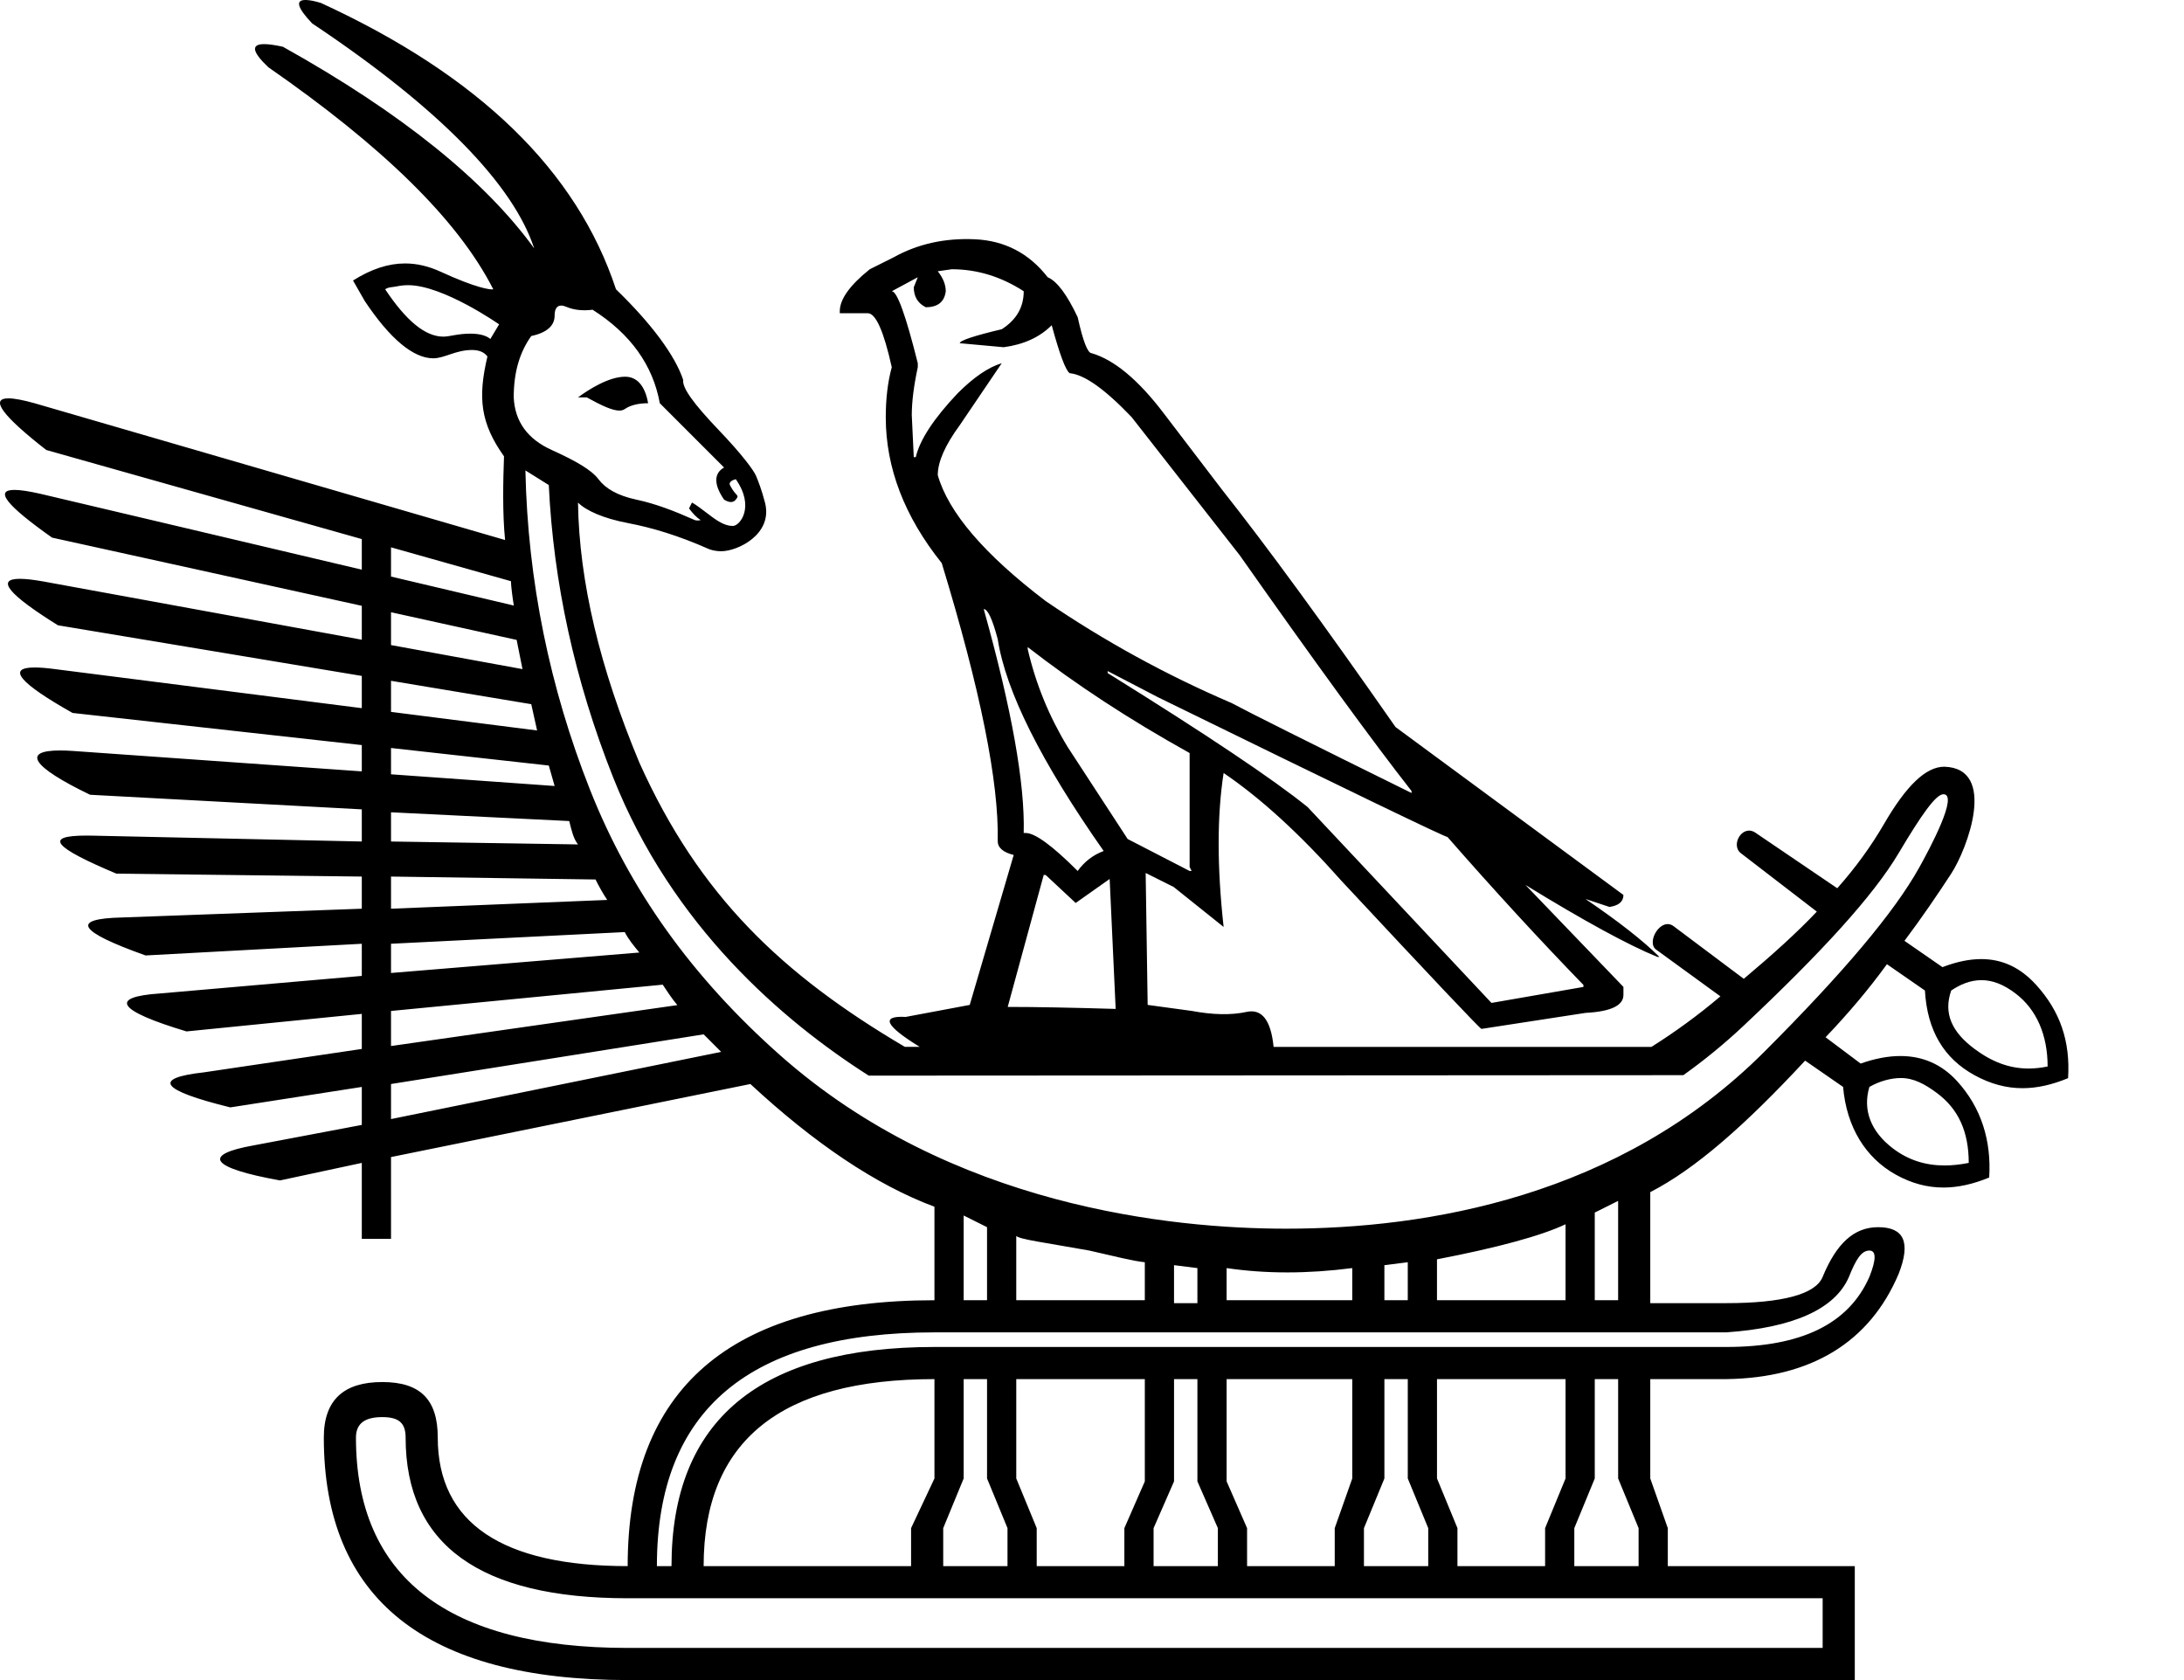 <?xml version="1.0" encoding="UTF-8" standalone="no"?>
<svg
   width="1300"
   height="1000"
   version="1.1"
   id="svg1"
   sodipodi:docname="1314B.svg"
   inkscape:version="1.4.2 (f4327f4, 2025-05-13)"
   xmlns:inkscape="http://www.inkscape.org/namespaces/inkscape"
   xmlns:sodipodi="http://sodipodi.sourceforge.net/DTD/sodipodi-0.dtd"
   xmlns="http://www.w3.org/2000/svg"
   xmlns:svg="http://www.w3.org/2000/svg">
  <defs
     id="defs1" />
  <sodipodi:namedview
     id="namedview1"
     pagecolor="#ffffff"
     bordercolor="#666666"
     borderopacity="1.0"
     inkscape:showpageshadow="2"
     inkscape:pageopacity="0.0"
     inkscape:pagecheckerboard="0"
     inkscape:deskcolor="#d1d1d1"
     showguides="true"
     inkscape:zoom="0.18875"
     inkscape:cx="622.51656"
     inkscape:cy="119.2053"
     inkscape:window-width="1680"
     inkscape:window-height="998"
     inkscape:window-x="-8"
     inkscape:window-y="-8"
     inkscape:window-maximized="1"
     inkscape:current-layer="svg1">
    <sodipodi:guide
       position="32.75,601.732"
       orientation="0.126,0.992"
       id="guide9"
       inkscape:locked="false" />
    <sodipodi:guide
       position="34.488,627.82"
       orientation="0.164,0.986"
       id="guide10"
       inkscape:locked="false" />
    <sodipodi:guide
       position="25.793,653.906"
       orientation="0.18,0.984"
       id="guide11"
       inkscape:locked="false" />
    <sodipodi:guide
       position="31.01,679.992"
       orientation="0.215,0.977"
       id="guide12"
       inkscape:locked="false" />
    <sodipodi:guide
       position="24.055,706.08"
       orientation="0.23,0.973"
       id="guide13"
       inkscape:locked="false" />
    <sodipodi:guide
       position="27.531,732.166"
       orientation="0.272,0.962"
       id="guide14"
       inkscape:locked="false" />
    <sodipodi:guide
       position="20.576,759.992"
       orientation="0.279,0.96"
       id="guide17"
       inkscape:locked="false" />
    <sodipodi:guide
       position="215.355,262.605"
       orientation="1,0"
       id="guide18"
       inkscape:locked="false" />
    <sodipodi:guide
       position="232.748,262.605"
       orientation="1,0"
       id="guide19"
       inkscape:locked="false" />
    <sodipodi:guide
       position="0,1000"
       orientation="0,-1"
       id="guide1"
       inkscape:locked="false" />
    <sodipodi:guide
       position="1300,0"
       orientation="0,-1"
       id="guide2"
       inkscape:locked="false" />
    <sodipodi:guide
       position="753.74,376.87"
       orientation="0,-1"
       id="guide4"
       inkscape:locked="false" />
    <sodipodi:guide
       position="573.673,360.221"
       orientation="0,-1"
       id="guide5"
       inkscape:locked="false" />
  </sodipodi:namedview>
  <path
     id="path5"
     style="fill:#000000;stroke:none;stroke-width:1"
     d="m 181.785,0 c -5.986,0 -5.003,4.414 4.006,13.924 C 261.969,64.709 305.61,110.09 317.963,147.836 289.139,108.031 239.774,67.641 168.4,27.836 c -4.709,-1.046 -8.428,-1.572 -11.143,-1.572 -7.967,0 -7.279,4.532 2.447,13.746 67.256,46.668 112.635,90.31 133.91,132.174 -1.679,0.419 -10.343,-0.794 -31.303,-10.436 -7.112,-3.271 -14.11,-4.939 -21.186,-4.939 -9.992,0 -20.14,3.326 -30.988,10.156 l 6.957,12.174 c 15.143,22.714 29.009,34.135 40.83,34.135 6.539,0 13.452,-4.955 22.947,-4.955 4.16,0 7.275,1.209 9.266,3.863 -5.806,24.567 -4.184,39.653 9.865,59.432 -0.53,14.314 -0.973,34.019 0.65,49.814 L 20.576,240.008 c -6.934,-1.935 -12.121,-2.902 -15.553,-2.902 -11.172,0 -3.744,10.252 22.508,30.729 l 187.824,53.031 v 18.207 L 24.055,293.92 c -6.791,-1.543 -11.946,-2.322 -15.459,-2.322 -12.109,0 -4.716,9.26 22.414,28.41 l 184.346,40.58 v 20.182 L 25.793,346.094 c -5.907,-1.05 -10.567,-1.572 -13.986,-1.572 -14.458,0 -6.735,9.342 22.682,27.658 l 180.867,30.145 v 19.184 L 32.75,398.268 c -4.894,-0.653 -8.923,-0.979 -12.088,-0.979 -16.805,0 -9.243,9.161 22.521,27.064 l 172.172,19.131 v 15.652 L 43.184,446.963 c -2.752,-0.183 -5.237,-0.275 -7.451,-0.275 -22.636,0 -17.121,9.483 17.887,26.361 l 161.736,8.695 V 500.875 L 55.357,497.396 c -1.371,-0.031 -2.669,-0.047 -3.895,-0.047 -25.778,0 -19.534,6.933 17.809,22.656 l 146.084,1.738 V 540.875 l -142.607,5.217 c -30.883,0.686 -26.577,8.195 13.914,22.607 l 128.693,-6.955 v 19.129 L 95.357,591.309 c -30.883,2.059 -25.525,10.256 15.652,22.609 l 104.346,-10.436 v 20.869 l -93.912,13.914 c -30.883,3.432 -26.211,10.575 15.652,20.869 l 78.26,-12.174 v 22.607 l -64.346,12.174 c -30.883,5.49 -26.213,13.32 15.65,20.869 l 48.695,-10.434 v 45.217 h 17.393 V 688.699 L 446.658,645.221 c 37.746,35.001 74.564,60.003 109.564,73.043 v 55.652 c -121.473,0 -182.607,52.569 -182.607,158.258 -74.805,0 -113.043,-25.734 -113.043,-76.52 0,-22.648 -10.395,-33.043 -33.043,-33.043 -22.648,0 -34.781,10.395 -34.781,33.043 0,96.08 60.767,144.346 180.867,144.346 H 1104.043 V 932.174 H 992.738 v -22.607 l -10.434,-29.564 v -59.131 h 45.217 c 50.785,-0.686 85.45,-22.116 102.607,-62.607 7.549,-19.216 2.925,-27.826 -12.174,-27.826 -14.412,0 -24.808,9.662 -33.043,29.564 -4.118,10.294 -23.763,15.652 -57.391,15.652 h -45.217 v -66.086 c 26.765,-13.726 56.485,-39.828 92.172,-78.26 l 22.609,15.652 c 2.059,24.02 13.461,42.221 31.305,52.172 9.355,5.217 18.727,7.707 28.395,7.707 8.772,0 17.788,-2.049 27.256,-5.967 1.373,-21.961 -4.719,-41.606 -19.131,-57.391 -9.225,-10.104 -20.593,-14.922 -33.701,-14.922 -7.37,0 -15.291,1.523 -23.689,4.486 l -20.869,-15.652 c 13.726,-14.412 25.541,-28.378 36.522,-43.477 l 22.609,15.652 c 1.373,24.02 11.378,40.482 29.564,50.434 9.535,5.217 18.899,7.705 28.518,7.705 8.728,0 17.667,-2.049 27.135,-5.967 1.373,-21.961 -4.719,-39.866 -19.131,-55.65 -9.245,-10.126 -19.929,-15.227 -32.561,-15.227 -7.059,0 -14.727,1.593 -23.092,4.791 l -22.607,-15.652 c 10.294,-13.726 19.591,-27.383 27.826,-40 9.535,-14.609 27.673,-62.703 -4.115,-63.639 -10.951,0 -22.582,11.159 -35.885,34.074 -7.564,13.031 -16.846,25.909 -27.826,38.262 l -48.695,-33.043 c -7.785,-5.283 -15.019,7.31 -8.695,12.174 l 45.217,34.781 c -11.667,12.353 -26.319,25.588 -43.477,40 l -41.74,-31.305 c -7.618,-5.713 -16.516,9.491 -10.434,13.914 l 38.26,27.824 c -13.354,11.33 -27.12,21.311 -41.074,30.096 -45.566,0.025 -216.535,-0.012 -224.881,-0.012 -1.586,-15.865 -6.944,-22.809 -16.068,-20.824 -9.119,1.984 -20.027,1.781 -32.721,-0.598 l -26.176,-3.568 -1.189,-78.531 16.658,8.328 29.746,23.799 c -3.938,-35.697 -3.938,-66.239 0,-91.623 22.212,15.072 45.615,36.49 70.205,64.254 54.735,58.701 82.512,88.053 83.289,88.053 l 61.875,-9.52 c 15.072,-0.793 22.611,-4.363 22.611,-10.709 v -4.762 l -58.305,-60.684 c 34.901,21.418 61.077,35.695 78.533,42.834 h 1.191 c -9.518,-9.519 -24.191,-21.02 -44.025,-34.506 l 14.279,4.762 c 5.534,-0.793 8.332,-3.175 8.332,-7.139 L 830.672,432.746 C 788.631,372.459 754.125,325.258 727.156,291.148 c -7.933,-10.312 -19.437,-25.383 -34.51,-45.215 -15.072,-19.831 -29.351,-31.732 -42.838,-35.695 -2.378,0 -5.166,-7.141 -8.326,-21.42 -6.347,-13.485 -12.295,-21.419 -17.85,-23.797 -11.104,-14.279 -25.58,-21.815 -43.43,-22.607 -17.85,-0.793 -33.912,2.774 -48.191,10.707 l -14.279,7.141 c -11.896,9.519 -17.85,17.847 -17.85,24.986 v 1.193 h 16.662 c 4.756,0 9.509,10.709 14.275,32.127 -2.383,8.726 -3.574,18.642 -3.574,29.748 0,30.144 11.106,59.097 33.318,86.861 23.005,75.359 34.093,130.491 33.316,165.395 0,3.966 3.171,6.743 9.518,8.328 l -26.176,89.242 -38.076,7.139 c -15.058,-0.793 -12.301,5.147 8.273,17.814 l -8.82,0.008 c -72.942,-42.98 -122.38,-89.833 -158.027,-169.186 -23.334,-55.933 -35.835,-107.425 -36.521,-154.779 4.804,4.804 15.152,9.429 29.564,12.174 14.412,2.745 30.165,7.415 48.695,15.65 2.276,0.759 4.605,1.145 6.973,1.145 9.92,0 30.965,-10.204 26.07,-28.969 -2.059,-7.892 -3.844,-12.221 -5.217,-15.652 -1.373,-3.431 -8.197,-12.728 -22.609,-27.826 -14.412,-15.098 -21.555,-24.76 -20.869,-29.564 -4.804,-14.412 -18.725,-33.323 -40,-53.912 C 343.324,101.496 285.029,44.986 191.008,1.75 187.062,0.549 184.5,0.096 182.312,0.01 182.131,0.003 181.955,0 181.785,0 Z m 384.738,160.262 c 15.072,0 29.352,4.364 42.834,13.09 0,9.519 -4.363,17.055 -13.088,22.607 -16.658,3.967 -24.982,6.743 -24.982,8.328 l 26.176,2.381 c 11.896,-1.587 21.418,-5.951 28.553,-13.09 4.762,17.452 8.327,26.971 10.711,28.557 8.725,0.793 21.02,9.519 36.891,26.178 l 64.252,82.102 c 45.212,64.254 79.327,111.058 102.332,140.408 v 1.189 c -61.082,-30.144 -96.781,-47.99 -107.092,-53.543 -38.87,-16.658 -75.757,-36.888 -110.658,-60.686 -36.492,-27.764 -57.911,-52.751 -64.258,-74.963 0,-7.933 4.363,-17.847 13.094,-29.746 l 24.982,-36.887 c -7.933,2.38 -16.658,8.329 -26.176,17.848 -14.28,15.072 -22.605,27.764 -24.988,38.076 h -1.193 l -1.189,-24.988 c 0,-7.933 1.191,-17.451 3.574,-28.557 v -2.377 c -7.14,-28.557 -12.312,-42.836 -15.473,-42.836 l 15.473,-8.332 -2.385,5.953 c 0,5.553 2.368,9.518 7.135,11.896 7.135,0 11.125,-3.172 11.902,-9.518 0,-3.966 -1.607,-7.935 -4.768,-11.898 z m -323.555,9.477 c 20.797,0 54.105,23.298 54.125,23.314 l -5.217,8.695 c -2.488,-2.073 -6.474,-3.154 -11.889,-3.154 -7.598,0 -12.231,1.775 -16.086,1.775 -10.906,0 -22.282,-9.66 -34.633,-28.186 1.887,-1.373 4.467,-1.204 6.955,-1.74 2.095,-0.451 4.329,-0.705 6.744,-0.705 z m 91.121,12.139 c 0.842,0 1.829,0.237 3.004,0.74 4.863,2.084 10.277,2.411 15.652,1.74 22.648,14.412 35.882,33.003 40,55.65 l 38.26,38.262 c -6.177,3.431 -6.177,10.207 0,19.129 2.647,1.588 5.224,2.166 6.957,0 1.373,-1.716 1.373,-2.106 0,-3.479 -1.373,-1.373 -2.792,-3.844 -3.479,-5.217 -0.686,-1.373 0.733,-2.792 3.479,-3.479 11.571,16.531 2.443,27.826 -1.74,27.826 -3.431,0 -7.027,-1.442 -12.174,-5.217 -5.147,-3.775 -9.429,-7.323 -12.174,-8.695 l -1.738,3.477 c 2.059,2.745 4.212,5.241 6.957,6.957 -0.698,0.174 -2.372,0.414 -3.479,0 -12.353,-5.49 -23.459,-9.772 -34.783,-12.174 -11.324,-2.402 -18.49,-6.684 -22.607,-12.174 -4.118,-5.49 -13.414,-10.871 -27.826,-17.391 -14.412,-6.52 -21.923,-16.893 -22.609,-31.305 0,-15.098 3.573,-26.913 10.436,-36.521 9.608,-2.059 13.912,-6.34 13.912,-12.174 0,-3.376 0.974,-5.957 3.953,-5.957 z m 38.006,42.348 c -9.761,0 -21.64,7.608 -28.045,12.305 h 5.217 c 9.283,5.157 15.444,7.848 19.389,7.848 1.305,0 2.368,-0.293 3.221,-0.891 3.431,-2.402 8.422,-3.479 13.912,-3.479 -1.884,-10.678 -6.82,-15.783 -13.693,-15.783 z m -59.35,55.783 13.914,8.695 c 2.745,57.648 15.269,115.921 38.26,173.912 35.13,88.612 101.134,145.125 152.193,177.615 l 484.877,-0.277 c 12.278,-8.755 24.314,-18.553 35.965,-29.514 46.325,-43.579 77.075,-77.215 92.174,-102.607 13.819,-23.24 22.201,-35.088 26.68,-35.088 9.098,0 -7.873,31.906 -14.506,43.783 -14.755,26.422 -44.82,62.211 -92.174,109.564 -86.278,86.279 -200.71,105.234 -284.668,105.234 -67.383,0 -199.503,-12.984 -301.412,-103.496 C 411.891,581.505 374.683,529.621 351.006,469.57 327.329,409.52 314.119,345.892 312.746,280.008 Z m -79.998,45.77 71.389,20.156 c 0,2.745 1.023,10.38 1.709,14.498 l -73.098,-17.254 z m 352.803,36.768 c 2.383,0 5.169,5.951 8.33,17.85 4.762,30.937 25.783,72.979 63.062,126.127 -6.342,2.38 -11.477,6.346 -15.467,11.898 -15.072,-15.072 -25.383,-22.607 -30.938,-22.607 h -1.191 c 0.793,-29.351 -7.139,-73.773 -23.797,-133.268 z m -352.803,1.871 74.781,16.461 3.479,17.391 -78.26,-14.316 z m 378.984,20.74 c 28.554,22.211 60.683,43.233 96.377,63.064 v 67.824 l 1.189,2.377 h -1.189 L 671.223,499.385 635.529,444.65 c -11.109,-18.245 -19.03,-37.68 -23.797,-58.305 z m 47.594,14.275 29.746,15.469 c 113.434,55.528 170.925,83.291 172.531,83.291 27.767,31.731 54.737,61.082 80.918,88.053 v 1.193 L 887.785,596.955 778.314,480.346 C 757.688,463.687 718.025,437.113 659.326,400.623 Z m -426.578,5.793 83.477,13.912 3.479,15.652 -86.955,-11.066 z m 0,39.998 93.912,10.436 3.477,12.174 -97.389,-6.957 z m 0,38.262 106.084,5.217 c 1.373,5.49 2.474,10.481 5.219,13.912 L 232.748,500.875 Z m 388.502,37.314 1.186,0.002 17.844,16.66 20.229,-14.279 3.574,77.344 c -26.176,-0.777 -47.596,-1.193 -64.254,-1.193 z m -388.502,0.945 121.736,1.738 c 2.059,4.118 4.212,8.056 6.957,12.174 L 232.748,540.875 Z m 139.129,33.043 c 2.059,4.118 5.264,8.056 8.695,12.174 l -147.824,12.174 v -17.391 z m 807.396,28.605 c 6.851,0 13.38,2.589 20.42,7.916 12.696,9.608 19.131,24.949 19.131,43.479 -3.93,0.819 -7.698,1.219 -11.34,1.219 -11.619,0 -21.949,-4.078 -32.139,-11.654 -13.383,-9.951 -18.716,-21.055 -13.912,-34.781 5.455,-3.664 11.237,-6.09 17.84,-6.178 z m -784.789,2.699 c 2.745,4.118 5.264,8.056 8.695,12.174 l -170.432,24.348 v -20.869 z m 24.348,29.564 c 0,0 3.573,3.573 10.436,10.436 L 232.748,666.09 V 645.221 Z m 712.67,26.006 c 7.599,0 14.154,3.561 21.236,8.779 13.039,9.608 19.129,23.208 19.129,41.738 -4.972,0.995 -9.762,1.518 -14.379,1.518 -11.316,0 -21.577,-3.145 -30.838,-10.213 -13.039,-9.951 -18.03,-22.796 -13.912,-36.521 5.831,-3.376 12.711,-5.301 18.764,-5.301 z m -168.328,73.123 v 59.131 h -13.912 v -52.174 z m -389.561,8.695 13.912,6.957 v 43.479 h -13.912 z m 358.258,5.219 v 45.217 h -76.521 v -24.348 c 35.687,-6.863 62.109,-14.006 76.521,-20.869 z m -326.953,6.955 c 2.059,2.059 16.711,3.891 43.477,8.695 15.098,3.432 26.18,6.271 33.043,6.957 v 22.609 h -76.52 z m 507.82,8.695 c 4.118,0 4.118,5.358 0,15.652 -12.353,28.138 -40.608,41.738 -85.217,41.738 H 556.223 c -103.63,0 -156.521,43.275 -156.521,130.434 h -8.695 c 0,-93.335 55.411,-139.129 165.217,-139.129 h 471.299 c 39.805,-2.745 64.808,-13.827 73.043,-33.043 4.118,-10.294 7.37,-15.652 12.174,-15.652 z m -274.779,6.957 v 22.609 h -13.914 v -20.869 z m -139.131,1.74 13.914,1.738 v 20.869 h -13.914 z m 31.305,1.738 c 11.667,1.716 23.67,2.574 36.104,2.574 12.433,0 25.295,-0.858 38.678,-2.574 v 19.131 h -74.781 z m -173.91,66.086 v 59.131 l -13.914,29.564 v 22.607 H 418.832 c 0,-74.806 46.114,-111.303 137.391,-111.303 z m 17.391,0 h 13.912 v 59.131 l 12.174,29.564 v 22.607 h -38.26 v -22.607 l 12.174,-29.564 z m 31.305,0 h 76.52 v 60.869 l -12.174,27.826 v 22.607 H 617.092 v -22.607 l -12.174,-29.564 z m 93.91,0 h 13.914 v 60.869 l 12.174,27.826 v 22.607 h -38.26 v -22.607 l 12.172,-27.826 z m 31.305,0 h 74.781 v 59.131 l -10.434,29.564 v 22.607 h -52.174 v -22.607 l -12.174,-27.826 z m 93.912,0 h 13.914 v 59.131 l 12.174,29.564 v 22.607 h -38.262 v -22.607 l 12.174,-29.564 z m 31.305,0 h 76.521 v 59.131 l -12.174,29.564 v 22.607 h -52.174 v -22.607 l -12.174,-29.564 z m 93.912,0 h 13.912 v 59.131 l 12.174,29.564 v 22.607 h -38.26 v -22.607 l 12.174,-29.564 z M 227.529,843.48 c 9.608,0 13.914,3.252 13.914,12.174 0,63.825 44.327,95.65 132.172,95.65 h 711.297 v 29.564 H 373.615 c -107.061,0 -161.738,-42.174 -161.738,-125.215 0,-8.922 6.044,-12.174 15.652,-12.174 z"
     sodipodi:nodetypes="scccscccsccssccccsccccsccccsccccsccccsccccscccccccccccccccccccccccccssssccccccccscsccccsscssccccsscssccscscssccsscccccccccccccscccccccccsccccccscscscccccccscscsssscccsscccccccccccccccccccccccccccsccssccsscccccscscssccccsssccsscccsccscccccsssssssscsccccccccsccccccccccccccccccccccccccccccccccccccccccccccccccccsccccsccsscccccccccccccccsscscccccccccccccccccccccsccsccsccscccccccscccsccccccccccccccccccccccccccccccccccccccccccccccccccccccccccccccccccsccccccsscccssscc" />
</svg>
